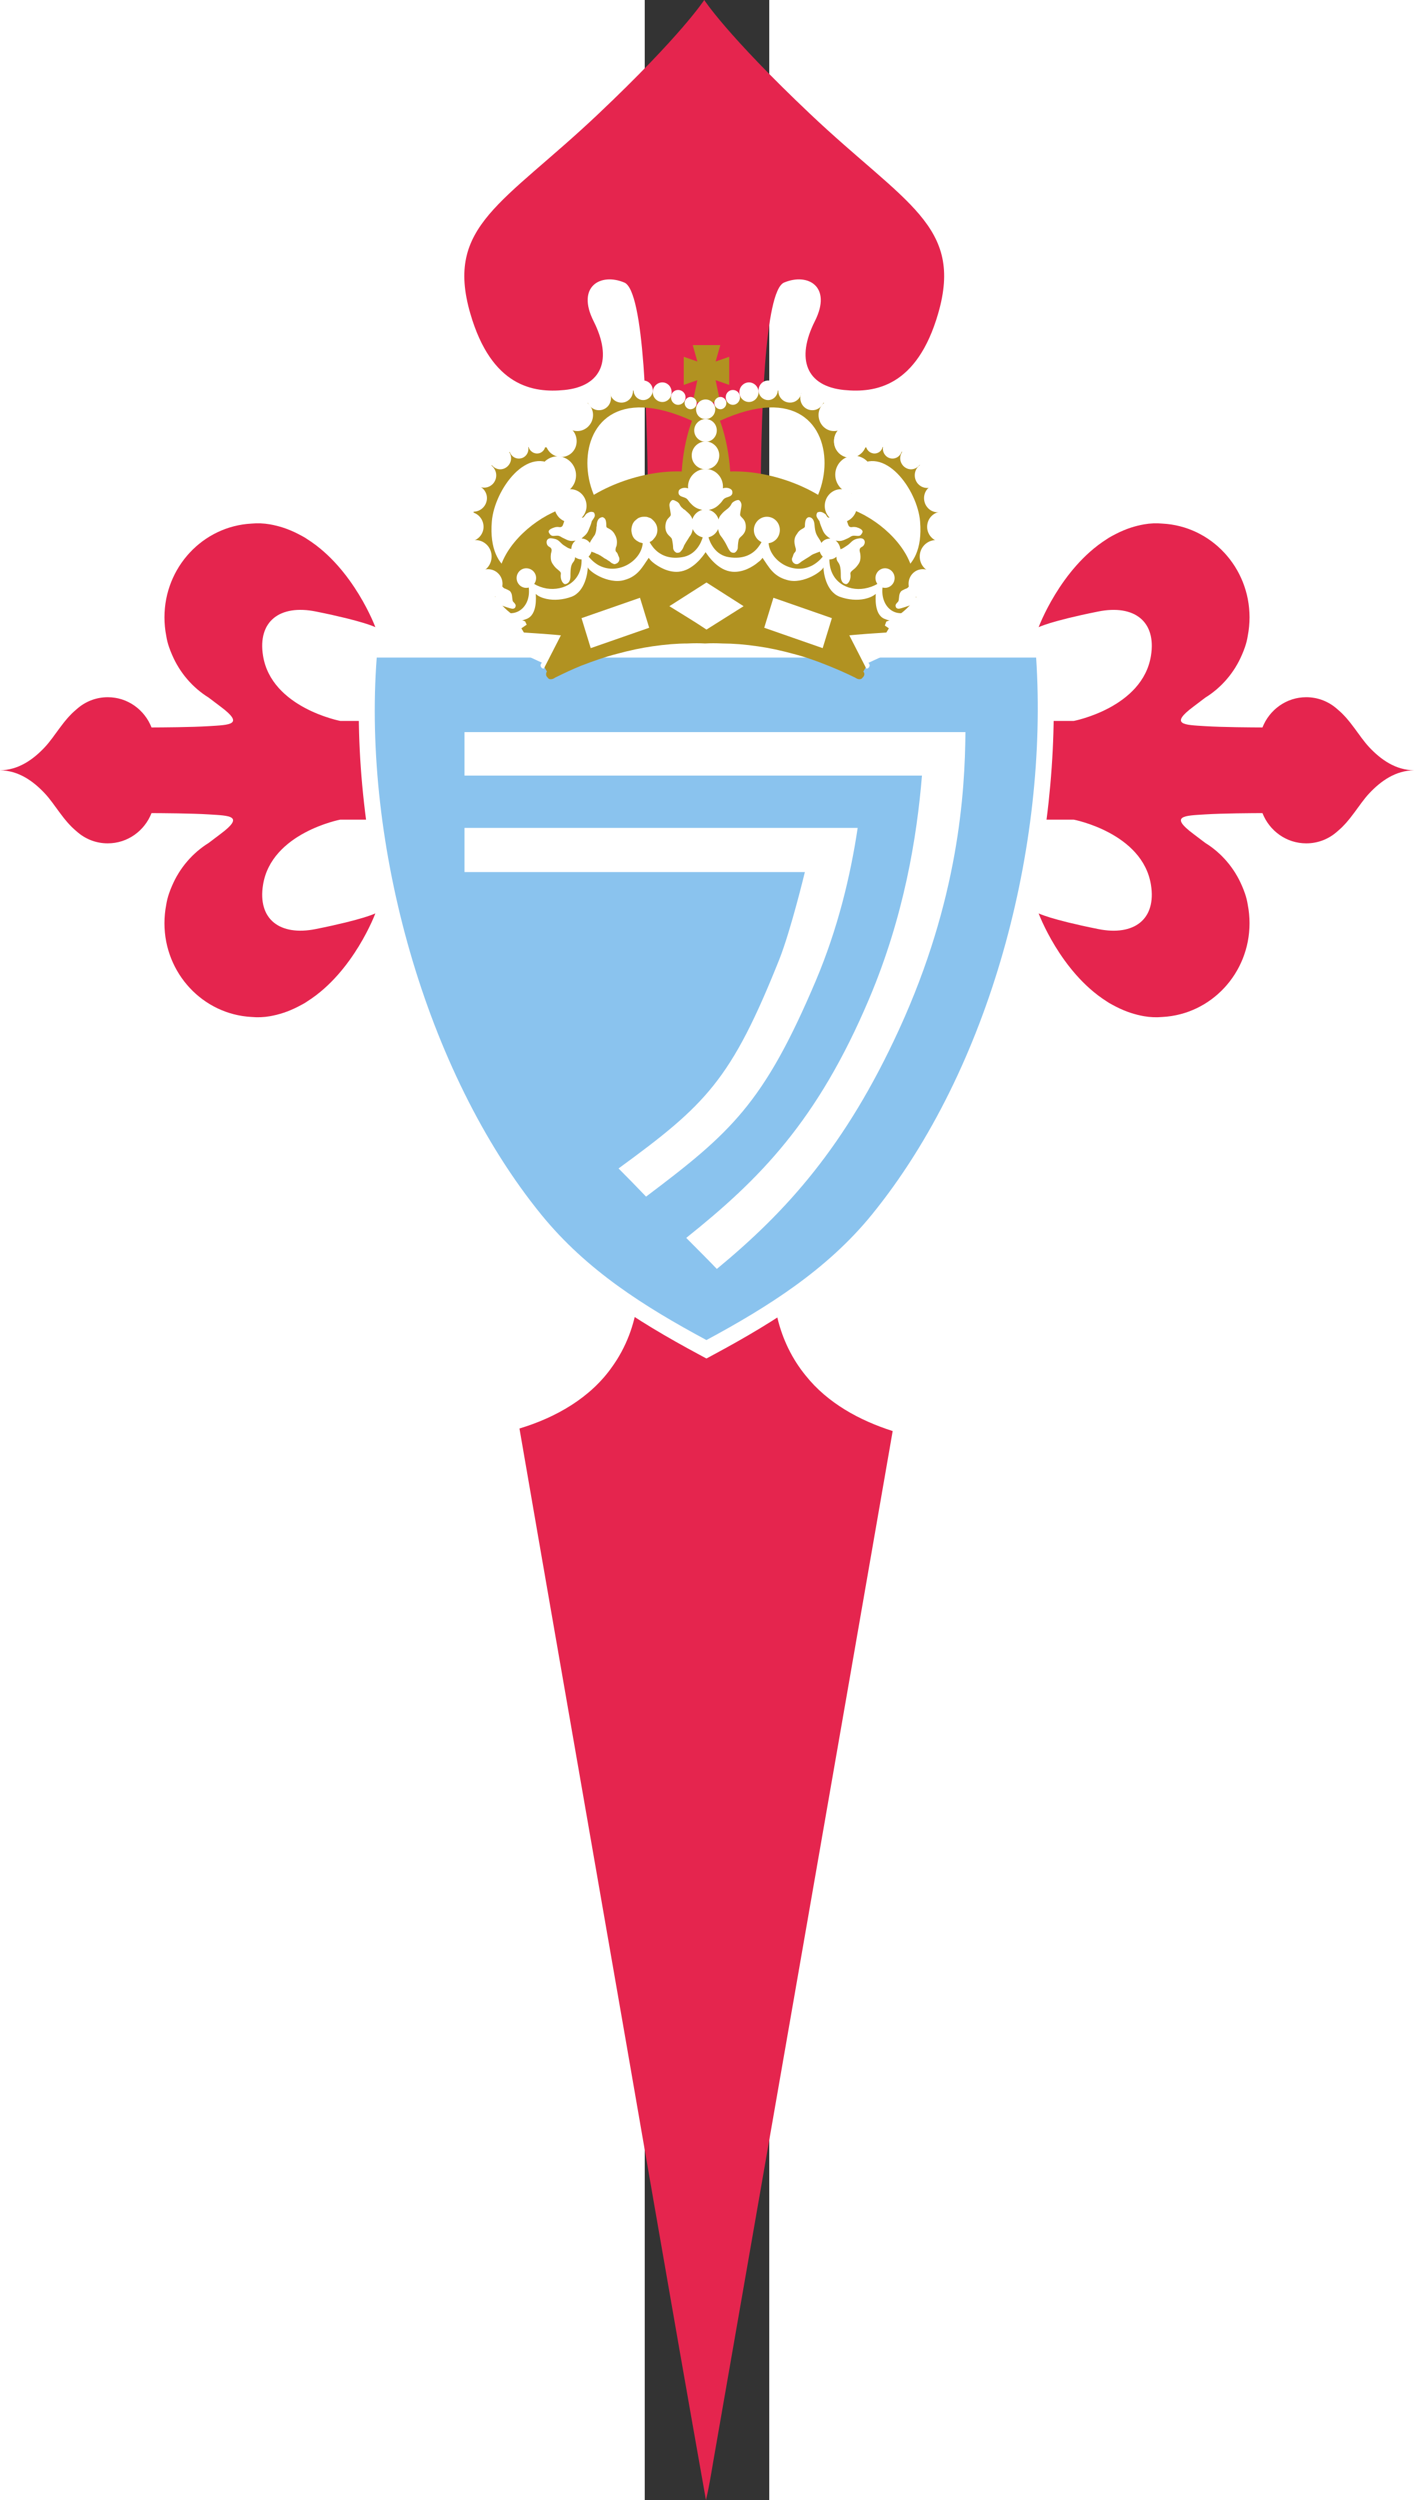 <?xml version="1.0" encoding="UTF-8" standalone="no"?>
<!-- Generator: Adobe Illustrator 15.0.2, SVG Export Plug-In . SVG Version: 6.00 Build 0)  -->

<svg
   xmlns:dc="http://purl.org/dc/elements/1.1/"
   xmlns:cc="http://creativecommons.org/ns#"
   xmlns:rdf="http://www.w3.org/1999/02/22-rdf-syntax-ns#"
   xmlns:svg="http://www.w3.org/2000/svg"
   xmlns="http://www.w3.org/2000/svg"
   xmlns:sodipodi="http://sodipodi.sourceforge.net/DTD/sodipodi-0.dtd"
   xmlns:inkscape="http://www.inkscape.org/namespaces/inkscape"
   version="1.1"
   id="Capa_1"
   x="0px"
   y="0px"
   width="396"
   height="700"
   viewBox="0 0 76.688 1539.271"
   enable-background="new 0 0 841 595"
   xml:space="preserve"
   inkscape:version="0.91 r13725"
   sodipodi:docname="Logo RC Celta Vigo.svg"><rect x="0" y="0" width="76.688" height="1539.271" fill="#333333" stroke="none"/><defs
     id="defs135" /><sodipodi:namedview
     pagecolor="#ffffff"
     bordercolor="#666666"
     borderopacity="1"
     objecttolerance="10"
     gridtolerance="10"
     guidetolerance="10"
     inkscape:pageopacity="0"
     inkscape:pageshadow="2"
     inkscape:window-width="1440"
     inkscape:window-height="788"
     id="namedview133"
     showgrid="false"
     fit-margin-top="0"
     fit-margin-left="0"
     fit-margin-right="0"
     fit-margin-bottom="0"
     inkscape:zoom="1.0450928"
     inkscape:cx="213.94043"
     inkscape:cy="454.46702"
     inkscape:window-x="0"
     inkscape:window-y="1"
     inkscape:window-maximized="1"
     inkscape:current-layer="Capa_1" /><g
     id="g4538"><g
       id="g4382"><path
         style="fill:#e5254e"
         inkscape:connector-curvature="0"
         id="path26"
         d="m 13.16,759.851 c -7.311,-1.229 -14.741,-0.623 -22.103,-0.387 9.821,27.052 5.722,58.541 -11.034,81.907 -13.408,19.263 -34.845,31.412 -57.17,38.132 16.5,95.723 33.256,191.381 49.859,287.088 21.727,124.21 42.924,248.534 64.993,372.679 1.794,-7.534 3.023,-15.173 4.321,-22.795 36.86,-211.805 73.892,-423.575 110.667,-635.397 -20.394,-6.507 -40.089,-17.237 -53.531,-34.107 -16.859,-20.548 -23.349,-48.572 -18.242,-74.292 -7.908,-2.951 -16.227,-4.929 -24.716,-4.734 -5.039,0.285 -10.061,0.874 -15.117,1.042 -9.736,-1.718 -18.174,-7.486 -27.927,-9.136 z" /><path
         style="fill:#e5254e"
         inkscape:connector-curvature="0"
         id="path5"
         d="m 36.641,318.856 34.677,-0.003 c 0.064,-62.548 2.422,-139.774 14.492,-144.884 14.591,-6.179 29.716,2.383 18.982,23.72 -11.816,23.485 -5.302,40.097 18.012,42.43 18.986,1.896 44.861,-1.992 57.921,-47.174 C 196.36,138.864 160.493,125.606 102.085,70.366 50.43,21.5 36.641,2.0819675e-4 36.641,2.0819675e-4 c 0,0 -13.789,21.499 -65.444,70.359 -58.408,55.249 -94.272,68.508 -78.641,122.586 13.063,45.182 38.935,49.073 57.914,47.177 23.32,-2.329 29.831,-18.948 18.015,-42.436 -10.734,-21.331 4.392,-29.9 18.982,-23.714 12.074,5.107 14.422,82.333 14.495,144.89 l 34.677,-0.006 z" /><path
         style="fill:#e5254e"
         inkscape:connector-curvature="0"
         id="path7"
         d="m 426.643,511.783 c 8.188,-6.73 13.261,-16.625 19.476,-23.269 7.259,-7.757 16.335,-14.121 27.619,-14.258 -11.284,-0.137 -20.357,-6.497 -27.622,-14.255 -6.212,-6.64 -11.284,-16.539 -19.472,-23.269 -5.127,-4.652 -11.873,-7.484 -19.269,-7.477 -12.22,0.003 -22.671,7.713 -26.957,18.626 -5.995,-0.022 -24.803,-0.127 -35.371,-0.802 -12.681,-0.802 -22.203,-0.802 -7.138,-12.024 l 7.265,-5.505 c 9.976,-6.182 17.935,-15.425 22.626,-26.45 0.662,-1.499 1.273,-3.058 1.839,-4.696 0.78,-2.256 1.352,-4.579 1.728,-6.943 0.713,-3.678 1.092,-7.484 1.095,-11.372 -0.003,-30.889 -23.724,-56.118 -53.571,-57.715 -3.758,-0.347 -7.602,-0.213 -11.479,0.477 -1.362,0.242 -2.692,0.528 -4.003,0.85 -5.817,1.451 -11.198,3.707 -17.579,7.382 l -1.578,1.044 c -28.399,18.108 -41.678,54.037 -41.678,54.037 0,0 6.858,-3.672 36.663,-9.66 22.142,-4.445 35.944,5.985 32.504,27.268 -5.168,32.019 -47.575,40.104 -47.575,40.104 l -74.319,0 0,60.757 74.319,0 c 0,0 42.404,8.082 47.572,40.1 3.44,21.28 -10.365,31.72 -32.504,27.268 -29.808,-5.985 -36.666,-9.66 -36.666,-9.66 0,0 13.276,35.929 41.678,54.037 l 1.575,1.037 c 6.387,3.681 11.765,5.937 17.582,7.382 1.311,0.331 2.644,0.611 4,0.853 3.879,0.687 7.723,0.821 11.482,0.477 29.85,-1.6 53.571,-26.826 53.571,-57.718 0,-3.891 -0.379,-7.697 -1.095,-11.372 -0.379,-2.364 -0.948,-4.69 -1.725,-6.946 -0.573,-1.642 -1.181,-3.198 -1.839,-4.693 -4.697,-11.028 -12.65,-20.268 -22.626,-26.45 l -7.268,-5.501 c -15.062,-11.235 -5.547,-11.229 7.135,-12.03 10.565,-0.671 29.376,-0.786 35.377,-0.805 4.28,10.92 14.734,18.63 26.951,18.633 7.402,0.016 14.158,-2.81 19.278,-7.461 z" /><path
         style="fill:#e5254e"
         inkscape:connector-curvature="0"
         id="path9"
         d="m -349.952,511.786 c -8.188,-6.73 -13.261,-16.631 -19.476,-23.272 -7.262,-7.751 -16.335,-14.118 -27.622,-14.258 11.288,-0.14 20.357,-6.5 27.622,-14.255 6.212,-6.634 11.288,-16.539 19.476,-23.269 5.127,-4.652 11.873,-7.477 19.269,-7.474 12.22,-0.006 22.674,7.71 26.954,18.626 5.999,-0.022 24.812,-0.134 35.371,-0.802 12.688,-0.802 22.203,-0.799 7.138,-12.034 l -7.265,-5.501 c -9.98,-6.179 -17.935,-15.419 -22.623,-26.45 -0.662,-1.492 -1.27,-3.048 -1.843,-4.693 -0.776,-2.253 -1.352,-4.572 -1.722,-6.943 -0.722,-3.672 -1.098,-7.477 -1.098,-11.369 0.003,-30.895 23.721,-56.124 53.571,-57.721 3.761,-0.34 7.599,-0.204 11.485,0.48 1.356,0.245 2.686,0.525 4.003,0.85 5.817,1.448 11.198,3.704 17.576,7.382 l 1.572,1.044 c 28.405,18.101 41.685,54.03 41.685,54.03 0,0 -6.855,-3.669 -36.666,-9.663 -22.142,-4.442 -35.944,5.991 -32.51,27.275 5.174,32.012 47.575,40.097 47.575,40.097 l 74.322,0 -0.003,60.754 -74.319,0.01 c 0,0 -42.407,8.082 -47.575,40.1 -3.434,21.28 10.368,31.71 32.507,27.265 29.808,-5.991 36.663,-9.66 36.663,-9.66 0,0 -13.276,35.929 -41.682,54.034 l -1.572,1.044 c -6.384,3.678 -11.765,5.937 -17.582,7.388 -1.311,0.318 -2.644,0.608 -4.003,0.85 -3.876,0.687 -7.72,0.827 -11.482,0.474 -29.847,-1.597 -53.567,-26.82 -53.571,-57.715 0.006,-3.895 0.382,-7.7 1.098,-11.372 0.379,-2.364 0.952,-4.687 1.728,-6.943 0.566,-1.642 1.177,-3.198 1.836,-4.693 4.694,-11.028 12.65,-20.271 22.623,-26.45 l 7.268,-5.505 c 15.062,-11.225 5.55,-11.229 -7.138,-12.024 -10.562,-0.671 -29.372,-0.78 -35.374,-0.805 -4.283,10.92 -14.734,18.63 -26.954,18.626 -7.389,0.022 -14.139,-2.81 -19.262,-7.458 z" /></g><g
       id="g4404"><path
         style="fill:#ffffff"
         inkscape:connector-curvature="0"
         id="path11"
         d="m -71.264,754.282 c 29.191,35.862 66.188,58.953 104.669,79.66 l 4.586,2.472 4.589,-2.469 C 80.57,813.499 118.588,789.727 147.417,754.279 216.981,668.745 253.16,542.147 251.858,430.185 l 0,-35.74 -427.915,0 0,35.74 c -1.773,111.214 36.61,240.326 104.793,324.097 z"
         sodipodi:nodetypes="cccccccccc" /><path
         style="fill:#8ac3ee"
         inkscape:connector-curvature="0"
         id="path13"
         d="m -165.045,404.848 c -8.697,114.25 29.583,254.822 101.356,343.01 27.909,34.281 63.474,56.627 101.684,77.191 37.726,-20.306 74.313,-43.333 101.852,-77.194 73.138,-89.928 108.815,-227.242 101.193,-343.003 l -406.085,-0.003 z" /><path
         style="fill:#ffffff"
         inkscape:connector-curvature="0"
         id="path15"
         d="m 170.73,477.511 c -3.122,37.921 -11.011,86.59 -32.529,137.432 -31.874,75.345 -67.464,111.128 -112.64,147.207 7.965,8.012 15.348,15.397 18.842,19.116 C 87.278,745.86 123.578,705.902 156.594,633.91 193.394,553.697 197.181,487.83 197.503,450.746 l -308.494,0 0,26.772 281.721,-0.006 z" /><path
         style="fill:#ffffff"
         inkscape:connector-curvature="0"
         id="path17"
         d="m -110.988,509.721 242.127,-0.006 c -4.439,29.537 -12.153,61.937 -25.955,94.497 C 73.314,679.214 53.218,697.299 0.815,736.734 -4.607,731.033 -11.494,724.02 -16.127,719.397 c 54.045,-39.442 69.396,-54.606 98.969,-128.615 7.224,-18.289 15.768,-53.868 15.768,-53.868 l -209.598,0 0,-27.192 z" /></g><g
       id="g4477"><g
         id="g4471"><path
           d="m -73.755,372.079 c 59.168,-23.717 66.997,-28.958 111.46,-28.964 53.319,0.003 58.249,5.463 111.453,28.964 5.047,-3.074 12.07,-9.02 16.179,-14.566 0.331,-4.216 -0.821,-9.215 -3.647,-14.659 C 153.183,326.486 132.718,312.286 115.798,310.911 96.809,295.655 65.635,287.032 42.952,291.353 c -1.862,0.35 -3.609,0.786 -5.248,1.285 -1.642,-0.503 -3.389,-0.935 -5.251,-1.289 -22.68,-4.318 -53.854,4.311 -72.842,19.562 -16.927,1.375 -37.385,15.578 -45.892,31.942 -2.832,5.444 -3.987,10.446 -3.647,14.662 4.108,5.54 11.128,11.486 16.172,14.563 z"
           id="path19"
           inkscape:connector-curvature="0"
           style="fill:#b19221;fill-opacity:1" /><path
           d="m 37.704,252.162 c -56.969,-25.999 -84.744,-4.677 -90.555,24.739 -69.937,-17.29 -63.588,89.31 -20.796,105.694 l 6.008,12.762 c 35.559,-6.749 60.511,-10.643 105.343,-10.643 32.37,-0.003 80.13,2.027 108.153,5.695 l 2.918,-7.71 C 191.822,366.673 198.346,259.573 128.263,276.898 122.445,247.485 94.67,226.164 37.704,252.162 Z M 144.435,355.715 c -27.937,1.359 -26.193,-18.575 -22.903,-34.602 2.288,-11.152 7.892,-15.448 7.892,-32.976 17.935,-15.123 38.534,13.329 40.145,32.906 2.877,34.847 -23.358,34.58 -25.134,34.672 z M 46.319,259.067 c 93.954,-42.888 74.831,97.586 8.369,64.317 -3.911,-1.96 -3.742,-6.205 -3.042,-10.163 2.896,-16.44 0.538,-38.532 -5.327,-54.155 z m -17.229,0.006 c -5.862,15.62 -8.223,37.711 -5.327,54.148 0.7,3.955 0.869,8.203 -3.042,10.16 -66.465,33.272 -85.584,-107.205 8.369,-64.308 z m -98.123,96.635 c -1.769,-0.08 -28.007,0.185 -25.131,-34.672 1.61,-19.568 22.209,-48.03 40.151,-32.897 0,17.525 5.604,21.827 7.889,32.973 3.287,16.027 5.034,35.961 -22.909,34.596 z m 106.712,-103.485 0.137,0.245 -0.137,-0.245 z"
           id="path21"
           inkscape:connector-curvature="0"
           style="fill:#b19221;fill-opacity:1" /><path
           d="m -75.964,386.845 15.755,26.632 c -0.36,0.395 -0.512,0.891 -0.516,1.39 l 0,0.582 c 0,0.589 0.385,1.168 0.955,1.753 0.382,0.585 0.948,0.977 1.524,0.977 l 0.573,-0.003 c 0.764,0 1.715,-0.388 2.473,-0.974 5.524,-2.724 10.858,-5.25 16.198,-7.395 7.618,-2.918 14.852,-5.454 21.713,-7.2 7.809,-2.141 15.24,-3.694 21.907,-4.668 8.191,-1.168 15.243,-1.753 21.525,-1.753 4.194,-0.2 7.819,-0.197 11.052,0 3.049,-0.194 6.667,-0.2 10.858,0 6.282,0.003 13.719,0.585 21.713,1.756 6.858,0.97 14.101,2.523 21.91,4.671 6.855,1.753 14.094,4.28 21.713,7.391 5.34,2.141 10.673,4.477 16.195,7.2 0.955,0.585 1.712,0.974 2.473,0.974 l 0.385,0 c 0.757,0.003 1.327,-0.388 1.709,-0.97 1.394,-1.263 1.403,-2.787 0.442,-3.726 l 15.749,-26.635 c -60.174,-42.48 -166.118,-42.474 -226.305,-0.003 z"
           id="path23"
           inkscape:connector-curvature="0"
           style="fill:#b19221;fill-opacity:1" /><path
           d="m 46.5,212.663 c 0.003,-0.2 0.003,-0.2 0.003,-0.2 l -16.952,0 2.854,10.121 -8.385,-2.921 0,17.319 8.382,-2.918 -2.855,13.618 16.952,-0.003 -2.858,-13.615 8.385,2.918 0,-17.319 -8.382,2.918 2.855,-9.918 z"
           id="path25"
           inkscape:connector-curvature="0"
           style="fill:#b19221;fill-opacity:1" /></g><g
         id="g4262"><path
           d="m 5.7,331.577 c 1.33,-1.365 2.094,-3.309 2.094,-5.25 0,-2.141 -0.764,-3.895 -2.094,-5.454 -0.576,-0.585 -1.142,-1.165 -1.909,-1.75 -0.573,-0.194 -1.333,-0.579 -2.097,-0.773 -0.566,-0.197 -1.139,-0.197 -1.9,-0.197 -0.767,0 -1.337,0.003 -2.097,0.197 -0.573,0.194 -1.333,0.388 -1.903,0.776 -0.767,0.585 -1.524,1.165 -2.1,1.75 -1.139,1.365 -1.715,2.921 -1.903,4.865 l 0,0.582 -0.003,0.589 c 0.194,1.944 0.757,3.506 1.909,4.862 0.57,0.585 1.333,1.168 2.097,1.556 0.573,0.388 1.327,0.78 1.906,0.776 0.404,0.143 0.719,0.277 1.072,0.35 -0.869,10.659 -14.766,19.718 -26.598,13.854 -2.31,-1.177 -4.624,-3.032 -6.766,-5.635 0.856,-0.824 1.486,-1.877 1.795,-3.051 l 0.78,0.328 c 0.379,0.191 0.761,0.191 1.142,0.382 l 1.142,0.589 c 0.757,0.197 1.524,0.585 2.469,1.168 0.197,0 0.385,0.197 0.576,0.388 0.767,0.388 1.142,0.776 1.718,1.165 0.573,0.388 1.333,0.585 2.285,1.362 0.382,0.2 0.573,0.385 0.955,0.585 0.382,0.2 0.761,0.773 1.524,1.168 0.382,0.194 0.952,0.391 1.337,0.582 0.57,0 0.761,0 0.948,-0.194 1.715,-0.388 2.855,-2.335 2.094,-4.089 -0.761,-1.362 -0.573,-1.944 -1.524,-3.115 -0.382,-0.194 -0.57,-0.582 -0.573,-0.974 -0.191,-0.388 0,-0.585 0,-0.974 0,-0.773 0.382,-1.365 0.576,-1.944 0.57,-2.915 -0.006,-4.668 -0.57,-6.033 -0.382,-0.78 -0.767,-1.362 -0.958,-1.75 -0.573,-0.78 -0.955,-1.171 -1.337,-1.556 -0.955,-0.78 -1.712,-1.171 -2.473,-1.562 -0.573,-0.191 -0.955,-0.585 -0.955,-1.165 0,-3.503 -0.573,-4.474 -1.333,-5.062 -0.191,-0.194 -0.382,-0.194 -0.573,-0.385 -0.191,-0.191 -0.955,-0.197 -1.712,0.197 -0.958,0.391 -2.1,1.559 -2.291,4.28 0,0.388 0.003,0.974 -0.188,1.362 -0.003,1.947 -0.382,3.51 -0.955,4.865 -0.382,0.585 -0.764,1.165 -1.333,1.941 -0.617,0.888 -1.317,1.944 -1.788,3.051 -1.152,-1.6 -3.007,-2.657 -5.069,-2.66 l 0.754,-0.78 c 2.291,-1.756 3.052,-3.109 3.816,-5.059 0.757,-1.947 1.139,-2.53 1.709,-4.862 0.194,-0.391 1.333,-1.75 1.715,-2.727 0.382,-0.974 0,-2.332 -0.573,-2.724 -0.955,-0.388 -2.097,-0.582 -4.003,0.589 -1.139,0.776 -0.757,0.776 -1.906,2.141 -0.952,1.165 -1.903,0.194 -2.667,-0.194 -0.952,-0.391 -2.094,-0.585 -3.427,-0.585 -1.524,-0.194 -1.906,0.197 -1.906,0.197 0,0 -2.094,0.388 -3.24,1.553 -0.955,1.168 -0.955,1.95 -1.34,2.927 -0.379,0.967 -0.57,2.53 -2.285,2.526 -1.524,-0.2 -1.524,-0.2 -2.858,-0.003 -2.094,0.585 -3.618,1.362 -4,2.335 -0.379,0.585 0.573,2.135 1.524,2.727 0.761,0.385 0.761,0.385 3.049,0.194 2.288,-0.197 2.667,0.776 4.576,1.553 1.715,0.783 3.618,2.145 6.473,1.562 l 0.904,-0.13 c -1.578,1.171 -2.616,3.077 -2.619,5.186 -2.094,-0.385 -2.851,-1.168 -4.761,-2.332 -1.715,-1.168 -2.667,-2.915 -4.758,-3.694 -0.57,-0.197 -2.291,-0.585 -3.24,-0.585 -2.288,-0.003 -3.045,2.138 -2.097,4.085 0.767,1.168 0.761,0.773 2.097,1.75 1.142,1.165 0.379,2.72 0.194,3.697 -0.573,4.477 0.761,5.839 1.712,7.204 1.906,2.724 4.573,3.503 4.385,5.062 -0.573,3.891 1.333,6.033 2.288,6.421 0.57,0.194 3.615,-0.197 3.618,-4.865 0,-2.138 0,-5.062 0.764,-7.006 0.761,-1.944 1.906,-1.944 2.094,-4.668 1.095,0.795 2.492,1.359 3.997,1.362 0.35,13.682 -11.004,19.54 -21.522,17.901 -2.727,-0.487 -5.321,-1.397 -7.666,-2.835 0.748,-1.002 1.184,-2.25 1.19,-3.589 -0.003,-3.303 -2.67,-6.033 -6.1,-6.03 -3.24,-0.003 -5.903,2.717 -5.906,6.033 0,3.306 2.67,6.033 5.906,6.033 0.544,-0.003 1.072,-0.07 1.569,-0.2 1.483,11.865 -8.159,20.208 -19.221,13.332 0.627,-0.77 1.022,-1.74 1.069,-2.8 1.738,0.636 6.934,2.517 8.201,2.514 1.521,0 1.903,-1.168 1.903,-1.944 0.003,-0.78 -0.757,-1.559 -1.521,-2.339 -0.764,-0.77 -0.385,-3.5 -1.146,-5.25 -0.761,-1.553 -1.142,-1.553 -2.67,-2.329 -1.521,-0.786 -1.521,-0.391 -2.285,-1.174 -0.573,-0.385 -1.139,-1.553 -1.146,-2.332 0.006,-0.78 -0.757,-1.165 -0.757,-1.165 0,0 -1.146,-0.395 -1.903,0.385 -0.764,0.783 -0.764,1.944 -0.764,2.724 0.003,1.26 -0.2,4.674 -0.309,6.459 -0.691,-0.404 -1.496,-0.62 -2.358,-0.62 l -0.522,0.022 c -0.216,-1.53 -0.624,-4.56 -0.621,-6.249 0.003,-2.335 0.385,-1.954 -0.379,-2.733 -0.764,-0.77 -1.903,-0.388 -2.667,0.398 -0.757,0.776 -2.667,4.28 -4.191,4.283 -2.288,-0.006 -1.906,-0.388 -3.43,0.388 -1.524,0.776 -4.57,4.085 -4.57,5.638 0,1.556 -0.003,0.78 0.761,1.559 0.761,0.78 4.576,-0.388 7.618,0.395 1.251,0.318 2.368,0.566 3.252,0.754 -0.016,0.407 1.508,1.381 3.224,2.74 1.909,1.559 2.476,2.332 2.476,2.332 0.22,-0.038 0.439,-0.099 0.643,-0.172 2.539,3.21 6.718,5.645 11.739,6.007 l 1.712,0.01 c 2.091,-0.2 4.382,-0.592 6.667,-1.559 6.67,-2.727 5.524,-13.625 5.524,-15.378 1.524,1.559 4,2.533 6.67,3.115 4.573,0.974 10.097,0.582 15.431,-1.365 8.382,-3.309 9.903,-14.983 9.903,-18.098 0.385,1.171 3.243,3.697 7.237,5.638 4.385,2.145 10.285,3.704 15.431,2.145 8.385,-2.332 11.055,-8.174 14.861,-13.621 0.573,0.78 1.33,1.753 2.473,2.724 3.621,2.918 9.716,6.418 16.001,5.835 8.767,-0.78 15.049,-9.73 16.577,-12.062 1.524,2.332 7.618,11.286 16.379,12.059 6.476,0.585 12.573,-2.921 16.191,-6.033 1.146,-0.786 1.909,-1.756 2.482,-2.533 3.809,5.45 6.476,11.289 15.049,13.621 5.146,1.556 10.855,-0.003 15.243,-2.141 3.997,-1.944 6.855,-4.477 7.233,-5.638 0.003,3.112 1.527,14.786 9.906,18.092 5.334,1.95 10.861,2.339 15.434,1.368 2.67,-0.589 5.143,-1.559 6.858,-3.115 -0.003,1.747 -1.142,12.648 5.337,15.371 2.282,0.977 4.57,1.365 6.667,1.556 l 1.712,0 c 5.022,-0.366 9.2,-2.803 11.736,-6.014 0.207,0.073 0.43,0.134 0.643,0.178 0,0 0.573,-0.78 2.476,-2.339 1.712,-1.362 3.24,-2.332 3.24,-2.332 0.872,-0.598 1.992,-0.85 3.24,-1.161 3.052,-0.783 6.858,0.385 7.625,-0.391 0.757,-0.773 0.757,0.003 0.757,-1.556 0,-1.559 -3.045,-4.865 -4.57,-5.645 -1.524,-0.78 -1.146,-0.385 -3.427,-0.388 -1.524,-0.003 -3.427,-3.503 -4.188,-4.283 -0.761,-0.77 -1.903,-1.158 -2.667,-0.388 -0.764,0.773 -0.379,0.388 -0.382,2.724 0,1.696 -0.401,4.722 -0.617,6.259 l -0.522,-0.032 c -0.862,0.003 -1.661,0.226 -2.358,0.617 -0.105,-1.788 -0.309,-5.19 -0.309,-6.453 0,-0.783 -0.003,-1.944 -0.761,-2.72 -0.764,-0.78 -1.906,-0.391 -1.906,-0.391 0,0 -0.764,0.388 -0.764,1.165 0,0.783 -0.576,1.947 -1.142,2.335 -0.757,0.776 -0.764,0.388 -2.288,1.171 -1.521,0.78 -1.906,0.773 -2.667,2.329 -0.764,1.756 -0.379,4.477 -1.142,5.253 -0.764,0.78 -1.524,1.556 -1.521,2.332 -0.003,0.783 0.376,1.944 1.903,1.95 1.263,-0.006 6.46,-1.877 8.198,-2.517 0.048,1.06 0.449,2.033 1.069,2.8 -11.052,6.876 -20.545,-1.473 -19.189,-13.338 0.493,0.137 1.009,0.213 1.537,0.213 3.24,0.003 5.903,-2.72 5.906,-6.036 0,-3.306 -2.667,-6.03 -5.903,-6.033 -3.243,0.003 -5.903,2.727 -5.906,6.033 0.003,1.343 0.439,2.587 1.171,3.599 -2.387,1.432 -5.111,2.332 -7.838,2.829 -10.524,1.823 -21.71,-4.197 -21.694,-17.901 1.757,-0.003 3.224,-0.627 4.334,-1.648 0.022,3.01 1.165,3.004 1.925,4.957 0.764,1.938 0.764,4.865 0.764,7.003 0.003,4.671 3.049,5.062 3.615,4.865 0.958,-0.391 2.861,-2.533 2.291,-6.421 -0.194,-1.559 2.476,-2.335 4.382,-5.062 0.955,-1.362 2.285,-2.72 1.709,-7.2 -0.188,-0.977 -0.945,-2.533 0.197,-3.7 1.33,-0.97 1.337,-0.582 2.097,-1.75 1.139,-1.944 0.191,-4.082 -2.097,-4.085 -0.952,0 -2.667,0.388 -3.045,0.582 -2.285,0.783 -3.24,2.536 -4.955,3.697 -1.909,1.174 -2.667,1.947 -4.382,2.53 -0.382,-2.31 -1.422,-4.203 -3.001,-5.384 l 0.904,0.13 c 2.858,0.585 4.761,-0.776 6.667,-1.55 1.715,-0.78 2.097,-1.75 4.379,-1.556 2.288,0.194 2.288,0.194 3.24,-0.197 0.764,-0.589 1.715,-2.141 1.337,-2.724 -0.379,-0.977 -1.715,-1.753 -3.806,-2.335 -1.524,-0.197 -1.524,-0.197 -3.049,0.003 -1.712,-0.003 -1.906,-1.559 -2.285,-2.533 -0.385,-0.967 -0.382,-1.744 -1.337,-2.918 -1.136,-1.168 -3.24,-1.553 -3.24,-1.553 0,0 -0.379,-0.395 -1.903,-0.194 -1.337,0.003 -2.476,0.194 -3.24,0.582 -0.952,0.388 -1.712,1.359 -2.851,0.194 -0.955,-1.365 -0.576,-1.362 -1.909,-2.141 -1.715,-1.168 -3.045,-0.974 -4.003,-0.582 -0.57,0.388 -0.948,1.75 -0.57,2.72 0.379,0.977 1.524,2.332 1.712,2.72 0.57,2.339 0.955,2.921 1.712,4.868 0.761,1.95 1.524,3.309 3.809,5.056 l 1.162,0.792 c -2.469,-0.01 -4.331,1.056 -5.489,2.673 -0.827,-1.957 -2.326,-3.662 -2.912,-5.018 -0.955,-1.944 -1.142,-3.888 -1.337,-6.224 -0.379,-4.677 -3.24,-4.865 -4.003,-4.477 -0.757,0.391 -1.903,1.168 -1.903,5.447 0,1.556 -2.858,1.368 -4.576,4.289 -0.948,1.362 -2.664,3.306 -1.521,7.78 0.191,0.97 1.142,2.72 -0.003,3.895 -1.136,1.165 -0.948,1.75 -1.524,3.115 -1.142,1.944 0.573,4.474 2.858,4.273 1.139,-0.197 2.282,-1.359 2.858,-1.753 2.664,-1.75 3.236,-1.947 4.952,-3.112 1.715,-1.365 2.476,-1.365 4.191,-2.141 0.776,-0.264 1.41,-0.487 1.922,-0.729 0.312,1.203 0.967,2.278 1.846,3.109 -2.107,2.587 -4.516,4.423 -6.816,5.597 -11.838,5.87 -25.589,-3.214 -26.559,-13.885 4.032,-0.515 6.937,-3.98 6.937,-8.101 0.003,-4.47 -3.427,-8.171 -8,-8.174 -4.379,0.003 -8,3.697 -8.003,8.177 0,3.284 1.954,6.154 4.729,7.442 -0.541,1.015 -1.209,2.017 -1.874,2.867 -3.424,4.671 -9.334,7.783 -18.101,6.421 -8.786,-1.282 -11.886,-9.428 -12.704,-12.26 2.679,-0.608 4.907,-2.558 5.957,-5.104 0.181,1.235 0.63,3.093 1.795,4.518 1.142,1.362 2.67,3.885 3.427,5.444 0.767,1.553 1.524,3.115 2.291,3.898 0.761,0.77 1.524,0.776 2.288,0.776 0.761,-0.003 2.285,-1.556 2.288,-3.115 -0.003,-1.553 0.379,-4.862 0.761,-5.444 0.761,-1.559 4.188,-2.727 4.188,-7.395 -0.003,-4.677 -2.667,-5.45 -3.427,-7.01 -0.382,-0.78 0.761,-4.862 0.757,-6.421 0,-1.556 -1.139,-3.115 -1.906,-3.115 -1.521,-0.003 -3.809,1.365 -4.185,2.332 -0.761,1.556 -1.718,2.53 -3.052,3.506 -2.285,1.75 -2.667,2.326 -3.806,3.691 -0.557,0.681 -0.91,1.55 -1.142,2.45 -0.875,-2.911 -3.17,-5.161 -6.011,-5.893 l 1.063,-0.255 c 3.042,-0.773 4.573,-2.332 6.097,-3.888 1.521,-1.553 1.524,-2.724 3.806,-3.503 2.285,-0.78 2.285,-0.78 3.049,-1.556 0.757,-0.776 0.57,-2.53 -0.003,-3.115 -0.757,-0.776 -2.285,-1.556 -4.573,-1.171 -1.524,0.391 -1.524,0.391 -3.045,1.171 -1.524,0.776 -1.906,0.391 -2.67,-0.388 -0.761,-0.78 -1.712,-2.72 -3.049,-3.506 -1.524,-0.78 -2.667,-0.776 -2.667,-0.776 0,0 -1.142,0.003 -2.667,0.78 -1.524,0.78 -2.473,2.72 -3.045,3.503 -0.955,0.776 -1.337,1.168 -2.858,0.388 -1.524,-0.776 -1.524,-0.776 -3.049,-1.168 -2.285,-0.388 -3.806,0.391 -4.57,1.168 -0.573,0.585 -0.764,2.335 -0.003,3.115 0.764,0.78 0.761,0.776 3.049,1.553 2.285,0.783 2.288,1.944 3.809,3.51 1.524,1.556 3.049,3.115 6.291,3.888 l 1.018,0.242 c -2.89,0.71 -5.19,2.889 -6.113,5.74 -0.258,-0.837 -0.633,-1.635 -1.193,-2.281 -0.194,-0.385 -0.385,-0.582 -0.576,-0.78 -0.573,-0.585 -1.139,-1.165 -2.091,-1.947 -0.382,-0.388 -0.573,-0.585 -1.146,-0.97 -0.379,-0.2 -0.761,-0.391 -0.952,-0.78 -0.958,-0.582 -1.524,-1.556 -2.097,-2.72 -0.57,-0.783 -1.333,-1.359 -2.291,-1.753 -0.57,-0.388 -1.33,-0.589 -1.903,-0.582 -0.955,0.385 -1.903,1.753 -1.903,3.115 0,1.553 1.139,5.645 0.761,6.424 -0.191,0.391 -0.761,0.977 -1.142,1.365 -0.955,0.974 -1.906,2.332 -2.097,5.056 l 0,1.168 c 0.188,2.335 1.142,3.694 2.094,4.671 0.764,0.776 1.524,1.362 1.909,2.141 0.382,1.553 0.761,4.085 0.761,5.447 0,1.168 0.761,2.332 1.524,2.724 0.191,0.2 0.573,0.391 0.761,0.395 0.764,0 1.142,0 1.337,-0.197 0.379,0.003 0.764,-0.197 0.952,-0.582 0.382,-0.388 0.955,-0.974 1.34,-1.756 0.379,-0.585 0.57,-1.362 0.948,-2.135 0.382,-0.592 0.764,-1.365 1.142,-1.944 0.764,-1.171 1.524,-2.339 2.1,-3.315 1.356,-1.62 1.804,-3.478 1.983,-4.712 1.063,2.568 3.345,4.528 6.142,5.123 -0.831,2.845 -3.959,10.968 -12.891,12.247 -8.382,1.362 -14.285,-1.75 -17.904,-6.427 -0.678,-0.862 -1.356,-1.884 -1.903,-2.921 0.277,-0.105 0.531,-0.232 0.757,-0.385 0.789,-0.401 1.362,-0.983 1.932,-1.763 z"
           id="path27"
           inkscape:connector-curvature="0"
           style="fill:#ffffff" /><path
           d="m 37.517,380.208 0,0 z"
           id="path29"
           inkscape:connector-curvature="0"
           style="fill:#ffffff" /><path
           d="m 130.668,311.516 c 0,-5.638 -4.382,-10.309 -9.903,-10.312 -5.524,0.003 -9.906,4.671 -9.91,10.315 0,5.45 4.385,10.118 9.903,10.121 5.531,0 9.913,-4.674 9.91,-10.125 z"
           id="path31"
           inkscape:connector-curvature="0"
           style="fill:#ffffff" /><path
           d="m 126.286,255.478 c -0.003,-5.256 -4.382,-9.733 -9.716,-9.73 -5.334,-0.003 -9.521,4.474 -9.528,9.73 0,5.447 4.191,9.924 9.531,9.921 5.33,0 9.712,-4.474 9.712,-9.921 z"
           id="path33"
           inkscape:connector-curvature="0"
           style="fill:#ffffff" /><path
           d="m 110.665,244.968 c 0,-4.085 -3.43,-7.592 -7.427,-7.592 -4.194,0 -7.434,3.506 -7.434,7.592 0.003,4.28 3.24,7.585 7.434,7.585 4.003,0.003 7.427,-3.306 7.427,-7.585 z"
           id="path35"
           inkscape:connector-curvature="0"
           style="fill:#ffffff" /><path
           d="m 96.567,240.685 c 0.003,-3.895 -3.236,-7.2 -7.046,-7.2 -4.003,0 -7.24,3.309 -7.24,7.2 0,4.082 3.236,7.2 7.24,7.191 3.806,0.01 7.046,-3.102 7.046,-7.191 z"
           id="path37"
           inkscape:connector-curvature="0"
           style="fill:#ffffff" /><path
           d="m 81.903,240.297 c -0.003,-3.306 -2.67,-6.033 -5.903,-6.033 -3.243,0.003 -5.906,2.727 -5.906,6.033 0,3.312 2.67,6.033 5.903,6.033 3.236,0.003 5.906,-2.724 5.906,-6.033 z"
           id="path39"
           inkscape:connector-curvature="0"
           style="fill:#ffffff" /><path
           d="m 70.09,241.462 c 0,-3.303 -2.67,-6.03 -5.903,-6.033 -3.243,0.003 -5.906,2.727 -5.906,6.033 -0.003,3.309 2.667,6.033 5.903,6.036 3.236,0.003 5.903,-2.727 5.906,-6.036 z"
           id="path41"
           inkscape:connector-curvature="0"
           style="fill:#ffffff" /><path
           d="m 58.66,244.574 c -0.003,-2.523 -1.906,-4.467 -4.382,-4.47 -2.479,0 -4.385,1.947 -4.385,4.477 0.003,2.526 1.909,4.671 4.385,4.668 2.473,0 4.382,-2.141 4.382,-4.674 z"
           id="path43"
           inkscape:connector-curvature="0"
           style="fill:#ffffff" /><path
           d="m 50.274,248.08 c 0,-1.941 -1.712,-3.697 -3.618,-3.694 -2.097,0 -3.812,1.753 -3.806,3.697 0,2.138 1.715,3.888 3.809,3.888 1.9,0 3.615,-1.75 3.615,-3.891 z"
           id="path45"
           inkscape:connector-curvature="0"
           style="fill:#ffffff" /><path
           d="m 43.42,251.975 c 0,-3.312 -2.673,-6.033 -5.906,-6.033 -3.43,0 -5.903,2.72 -5.903,6.033 0,3.5 2.473,6.033 5.903,6.033 3.236,-0.006 5.906,-2.533 5.906,-6.033 z"
           id="path47"
           inkscape:connector-curvature="0"
           style="fill:#ffffff" /><path
           d="m 44.371,265.01 c 0.003,-3.895 -3.049,-7.006 -6.858,-7.003 -3.812,0.003 -7.046,3.112 -7.046,7.003 0.003,3.895 3.24,7.006 7.052,7.006 3.806,0.003 6.855,-3.112 6.851,-7.006 z"
           id="path49"
           inkscape:connector-curvature="0"
           style="fill:#ffffff" /><path
           d="m 45.895,280.382 c -0.003,-4.668 -3.812,-8.556 -8.385,-8.559 -4.761,0 -8.573,3.895 -8.57,8.562 -0.003,4.865 3.806,8.565 8.573,8.562 4.576,-0.003 8.379,-3.697 8.382,-8.565 z"
           id="path51"
           inkscape:connector-curvature="0"
           style="fill:#ffffff" /><path
           d="m 48.18,299.648 c 0,-6.03 -4.761,-10.898 -10.67,-10.895 -5.903,0 -10.855,4.862 -10.855,10.901 -0.003,6.03 4.948,10.895 10.855,10.895 5.906,-0.006 10.67,-4.865 10.67,-10.901 z"
           id="path53"
           inkscape:connector-curvature="0"
           style="fill:#ffffff" /><path
           d="m 180.197,359.386 c -0.003,-4.862 -4.003,-8.95 -8.952,-8.95 -4.958,0.003 -8.764,4.085 -8.764,8.95 -0.003,5.059 3.809,9.148 8.758,9.148 4.958,0 8.958,-4.085 8.958,-9.148 z"
           id="path55"
           inkscape:connector-curvature="0"
           style="fill:#ffffff" /><path
           d="m 189.34,342.65 c 0,-5.638 -4.573,-10.118 -10.094,-10.115 -5.34,-0.003 -9.906,4.474 -9.903,10.121 0.003,5.641 4.573,10.121 9.9,10.118 5.528,0 10.097,-4.48 10.097,-10.125 z"
           id="path57"
           inkscape:connector-curvature="0"
           style="fill:#ffffff" /><path
           d="m 192.389,324.364 c -0.006,-5.256 -4.191,-9.348 -9.34,-9.345 -4.948,0 -9.143,4.085 -9.14,9.339 -0.006,5.065 4.188,9.345 9.143,9.342 5.143,0.003 9.337,-4.283 9.337,-9.335 z"
           id="path59"
           inkscape:connector-curvature="0"
           style="fill:#ffffff" /><path
           d="m 188.767,306.654 c 0.003,-4.674 -3.618,-8.559 -8.385,-8.559 -4.57,-0.003 -8.382,3.891 -8.379,8.559 -0.003,4.865 3.812,8.756 8.385,8.75 4.761,0.01 8.385,-3.888 8.379,-8.75 z"
           id="path61"
           inkscape:connector-curvature="0"
           style="fill:#ffffff" /><path
           d="m 181.528,292.641 c -0.003,-4.283 -3.431,-7.786 -7.625,-7.783 -4.191,-0.003 -7.618,3.506 -7.618,7.783 0,4.283 3.424,7.786 7.618,7.78 4.194,0.01 7.625,-3.5 7.625,-7.78 z"
           id="path63"
           inkscape:connector-curvature="0"
           style="fill:#ffffff" /><path
           d="m 170.67,282.135 c 0.003,-3.697 -3.045,-6.809 -6.667,-6.812 -3.621,0.003 -6.667,3.115 -6.67,6.815 0.006,3.694 3.052,6.812 6.673,6.809 3.618,-0.003 6.667,-3.112 6.664,-6.812 z"
           id="path65"
           inkscape:connector-curvature="0"
           style="fill:#ffffff" /><path
           d="m 158.482,276.3 c 0,-3.309 -2.67,-6.033 -5.906,-6.033 -3.24,-0.003 -5.903,2.72 -5.903,6.033 0,3.312 2.667,6.033 5.903,6.036 3.24,-0.006 5.903,-2.73 5.906,-6.036 z"
           id="path67"
           inkscape:connector-curvature="0"
           style="fill:#ffffff" /><path
           d="m 146.666,273.961 c 0,-2.918 -2.285,-5.256 -5.143,-5.253 -2.858,-0.003 -5.34,2.332 -5.334,5.253 0.003,2.921 2.476,5.253 5.334,5.253 2.861,0.003 5.146,-2.335 5.143,-5.253 z"
           id="path69"
           inkscape:connector-curvature="0"
           style="fill:#ffffff" /><path
           d="m -35.829,311.516 c 0.003,-5.638 -4.382,-10.309 -9.903,-10.312 -5.528,0.003 -9.906,4.671 -9.91,10.315 0.003,5.45 4.388,10.121 9.906,10.115 5.528,0.006 9.91,-4.668 9.906,-10.118 z"
           id="path71"
           inkscape:connector-curvature="0"
           style="fill:#ffffff" /><path
           d="m -31.829,255.481 c 0,-5.25 -4.379,-9.733 -9.716,-9.733 -5.334,0 -9.525,4.477 -9.528,9.733 0.003,5.45 4.191,9.924 9.528,9.921 5.34,0 9.716,-4.474 9.716,-9.921 z"
           id="path73"
           inkscape:connector-curvature="0"
           style="fill:#ffffff" /><path
           d="m -20.78,244.971 c 0,-4.085 -3.24,-7.598 -7.431,-7.595 -3.997,0 -7.431,3.506 -7.434,7.592 0.003,4.283 3.437,7.589 7.437,7.589 4.191,0.003 7.427,-3.306 7.427,-7.585 z"
           id="path75"
           inkscape:connector-curvature="0"
           style="fill:#ffffff" /><path
           d="m -7.249,240.685 c -0.006,-3.891 -3.243,-7.204 -7.052,-7.2 -4,-0.003 -7.237,3.306 -7.233,7.197 -0.003,4.085 3.236,7.204 7.237,7.204 3.809,0 7.046,-3.115 7.049,-7.2 z"
           id="path77"
           inkscape:connector-curvature="0"
           style="fill:#ffffff" /><path
           d="m 4.939,240.294 c -0.003,-3.306 -2.67,-6.033 -5.903,-6.033 -3.243,0 -5.906,2.724 -5.906,6.033 0,3.312 2.664,6.036 5.903,6.033 3.236,0.006 5.906,-2.72 5.906,-6.033 z"
           id="path79"
           inkscape:connector-curvature="0"
           style="fill:#ffffff" /><path
           d="m 16.561,241.468 c 0.003,-3.312 -2.476,-6.033 -5.715,-6.036 -3.24,0.003 -5.903,2.727 -5.903,6.036 -0.003,3.312 2.67,6.03 5.903,6.033 3.236,0 5.715,-2.727 5.715,-6.033 z"
           id="path81"
           inkscape:connector-curvature="0"
           style="fill:#ffffff" /><path
           d="m 25.131,244.577 c 0,-2.53 -2.097,-4.474 -4.573,-4.477 -2.473,0.003 -4.385,1.947 -4.385,4.48 0.003,2.533 1.913,4.671 4.385,4.668 2.479,0 4.573,-2.138 4.573,-4.671 z"
           id="path83"
           inkscape:connector-curvature="0"
           style="fill:#ffffff" /><path
           d="m 31.989,248.08 c 0,-1.941 -1.715,-3.697 -3.812,-3.697 -1.903,0 -3.618,1.756 -3.618,3.7 0,2.141 1.712,3.891 3.618,3.891 2.097,0 3.809,-1.753 3.812,-3.895 z"
           id="path85"
           inkscape:connector-curvature="0"
           style="fill:#ffffff" /><path
           d="m -94.306,342.653 c 0,-5.638 -4.388,-10.118 -9.906,-10.121 -5.521,0.003 -9.903,4.477 -9.903,10.121 -0.003,5.648 4.382,10.128 9.906,10.121 5.515,0 9.9,-4.477 9.903,-10.121 z"
           id="path87"
           inkscape:connector-curvature="0"
           style="fill:#ffffff" /><path
           d="m -99.261,324.364 c 0,-5.062 -4.006,-9.151 -8.764,-9.148 -4.955,0.006 -8.955,4.092 -8.952,9.145 0,4.865 3.997,8.95 8.952,8.954 4.761,0.003 8.761,-4.085 8.764,-8.95 z"
           id="path89"
           inkscape:connector-curvature="0"
           style="fill:#ffffff" /><path
           d="m -97.167,306.654 c -0.003,-4.474 -3.812,-8.168 -8.191,-8.168 -4.573,-0.003 -8.191,3.694 -8.191,8.171 0,4.671 3.621,8.365 8.188,8.365 4.382,0 8.194,-3.697 8.194,-8.368 z"
           id="path91"
           inkscape:connector-curvature="0"
           style="fill:#ffffff" /><path
           d="m -91.452,292.648 c -0.003,-4.085 -3.431,-7.595 -7.434,-7.595 -4,0.003 -7.431,3.51 -7.431,7.592 0,4.28 3.434,7.585 7.434,7.585 4.003,0.003 7.431,-3.303 7.431,-7.582 z"
           id="path93"
           inkscape:connector-curvature="0"
           style="fill:#ffffff" /><path
           d="m -82.309,282.138 c 0,-3.697 -3.045,-6.809 -6.667,-6.812 -3.615,0 -6.667,3.115 -6.664,6.812 0,3.697 3.049,6.812 6.664,6.809 3.618,0 6.667,-3.112 6.667,-6.809 z"
           id="path95"
           inkscape:connector-curvature="0"
           style="fill:#ffffff" /><path
           d="m -71.636,276.3 c -0.003,-3.306 -2.479,-6.033 -5.906,-6.033 -3.24,0.003 -5.906,2.727 -5.903,6.033 -0.003,3.309 2.664,6.033 5.903,6.033 3.421,-0.006 5.903,-2.724 5.906,-6.033 z"
           id="path97"
           inkscape:connector-curvature="0"
           style="fill:#ffffff" /><path
           d="m -61.163,273.958 c 0,-2.918 -2.288,-5.247 -5.143,-5.25 -2.858,0 -5.337,2.332 -5.334,5.25 -0.003,2.924 2.473,5.263 5.334,5.256 2.851,0.006 5.143,-2.329 5.143,-5.256 z"
           id="path99"
           inkscape:connector-curvature="0"
           style="fill:#ffffff" /><path
           d="m 136.575,271.625 c 0,-5.641 -4.576,-10.121 -10.101,-10.118 -5.524,0.003 -9.903,4.477 -9.903,10.121 0.003,5.641 4.382,10.121 9.903,10.118 5.521,-0.003 10.101,-4.48 10.101,-10.121 z"
           id="path101"
           inkscape:connector-curvature="0"
           style="fill:#ffffff" /><path
           d="m 136.575,271.625 c 0,-5.641 -4.576,-10.121 -10.101,-10.118 -5.524,0.003 -9.903,4.477 -9.903,10.121 0.003,5.641 4.382,10.121 9.903,10.118 5.521,-0.003 10.101,-4.48 10.101,-10.121 z"
           id="path103"
           inkscape:connector-curvature="0"
           style="fill:#ffffff" /><path
           d="m 140.384,292.253 c 0,-6.421 -5.146,-11.677 -11.619,-11.674 -6.285,-0.003 -11.437,5.253 -11.434,11.677 0.003,6.421 5.146,11.671 11.434,11.677 6.476,-0.006 11.615,-5.256 11.619,-11.68 z"
           id="path105"
           inkscape:connector-curvature="0"
           style="fill:#ffffff" /><path
           d="m -41.92,271.632 c 0,-5.45 -4.191,-9.927 -9.528,-9.927 -5.334,-0.003 -9.719,4.477 -9.716,9.927 0,5.45 4.379,9.733 9.719,9.73 5.334,-0.006 9.521,-4.283 9.525,-9.73 z"
           id="path107"
           inkscape:connector-curvature="0"
           style="fill:#ffffff" /><path
           d="m -42.305,292.641 c 0,-6.424 -5.143,-11.677 -11.431,-11.671 -6.288,-0.003 -11.431,5.253 -11.428,11.671 0,6.421 5.143,11.677 11.428,11.677 6.288,0.003 11.431,-5.253 11.431,-11.677 z"
           id="path109"
           inkscape:connector-curvature="0"
           style="fill:#ffffff" /><path
           d="m 38.026,387.622 22.862,-14.398 -22.862,-14.595 -22.858,14.592 c 7.609,4.779 15.402,9.367 22.858,14.401 z"
           id="path111"
           inkscape:connector-curvature="0"
           style="fill:#ffffff" /><path
           d="m 38.022,362.514 c -5.62,3.411 -10.941,7.461 -16.764,10.516 l 16.767,10.697 16.573,-10.704 -16.577,-10.51 z"
           id="path113"
           inkscape:connector-curvature="0"
           style="fill:#ffffff" /><polygon
           transform="matrix(-3.182,0,0,3.182,1593.358,-332.261)"
           points="501.659,220.081 499.88,225.883 511.193,229.826 512.975,224.024 "
           id="polygon115"
           style="fill:#ffffff" /><polygon
           transform="matrix(-3.182,0,0,3.182,1593.358,-332.261)"
           points="502.162,221.361 500.995,225.145 510.692,228.545 511.859,224.764 "
           id="polygon117"
           style="fill:#ffffff" /><polygon
           transform="matrix(-3.182,0,0,3.182,1593.358,-332.261)"
           points="523.522,231.313 520.3,232.799 517.651,227.862 523.704,227.489 "
           id="polygon119"
           style="fill:#ffffff" /><path
           d="m -74.538,392.585 20.252,0.42 -9.671,15.88 c -0.885,1.559 1.241,3.293 1.9,2.619 l 10.419,-20.354 c -0.15,0.076 -2.317,-0.43 -23.73,-1.779 -0.907,-0.083 -0.936,3.169 0.831,3.214 z"
           id="path121"
           inkscape:connector-curvature="0"
           style="fill:#ffffff" /><polygon
           transform="matrix(-3.182,0,0,3.182,1593.358,-332.261)"
           points="475.835,220.082 477.615,225.883 466.303,229.827 464.521,224.025 "
           id="polygon123"
           style="fill:#ffffff" /><polygon
           transform="matrix(-3.182,0,0,3.182,1593.358,-332.261)"
           points="475.332,221.361 476.5,225.145 466.805,228.546 465.638,224.765 "
           id="polygon125"
           style="fill:#ffffff" /><polygon
           transform="matrix(-3.182,0,0,3.182,1593.358,-332.261)"
           points="454.511,231.313 457.733,232.799 460.383,227.861 454.329,227.49 "
           id="polygon127"
           style="fill:#ffffff" /><path
           d="m 148.877,392.582 -20.258,0.423 9.674,15.877 c 0.888,1.559 -1.238,3.296 -1.903,2.619 l -10.416,-20.351 c 0.153,0.08 2.32,-0.42 23.727,-1.775 0.913,-0.089 0.936,3.166 -0.824,3.207 z"
           id="path129"
           inkscape:connector-curvature="0"
           style="fill:#ffffff" /><path
           d="m -87.579,359.393 c 0,-4.868 -4,-8.954 -8.955,-8.95 -4.952,-0.003 -8.952,4.082 -8.952,8.95 -0.003,5.065 4,9.151 8.952,9.148 4.955,-0.003 8.952,-4.089 8.955,-9.148 z"
           id="path131"
           inkscape:connector-curvature="0"
           style="fill:#ffffff" /></g></g></g></svg>